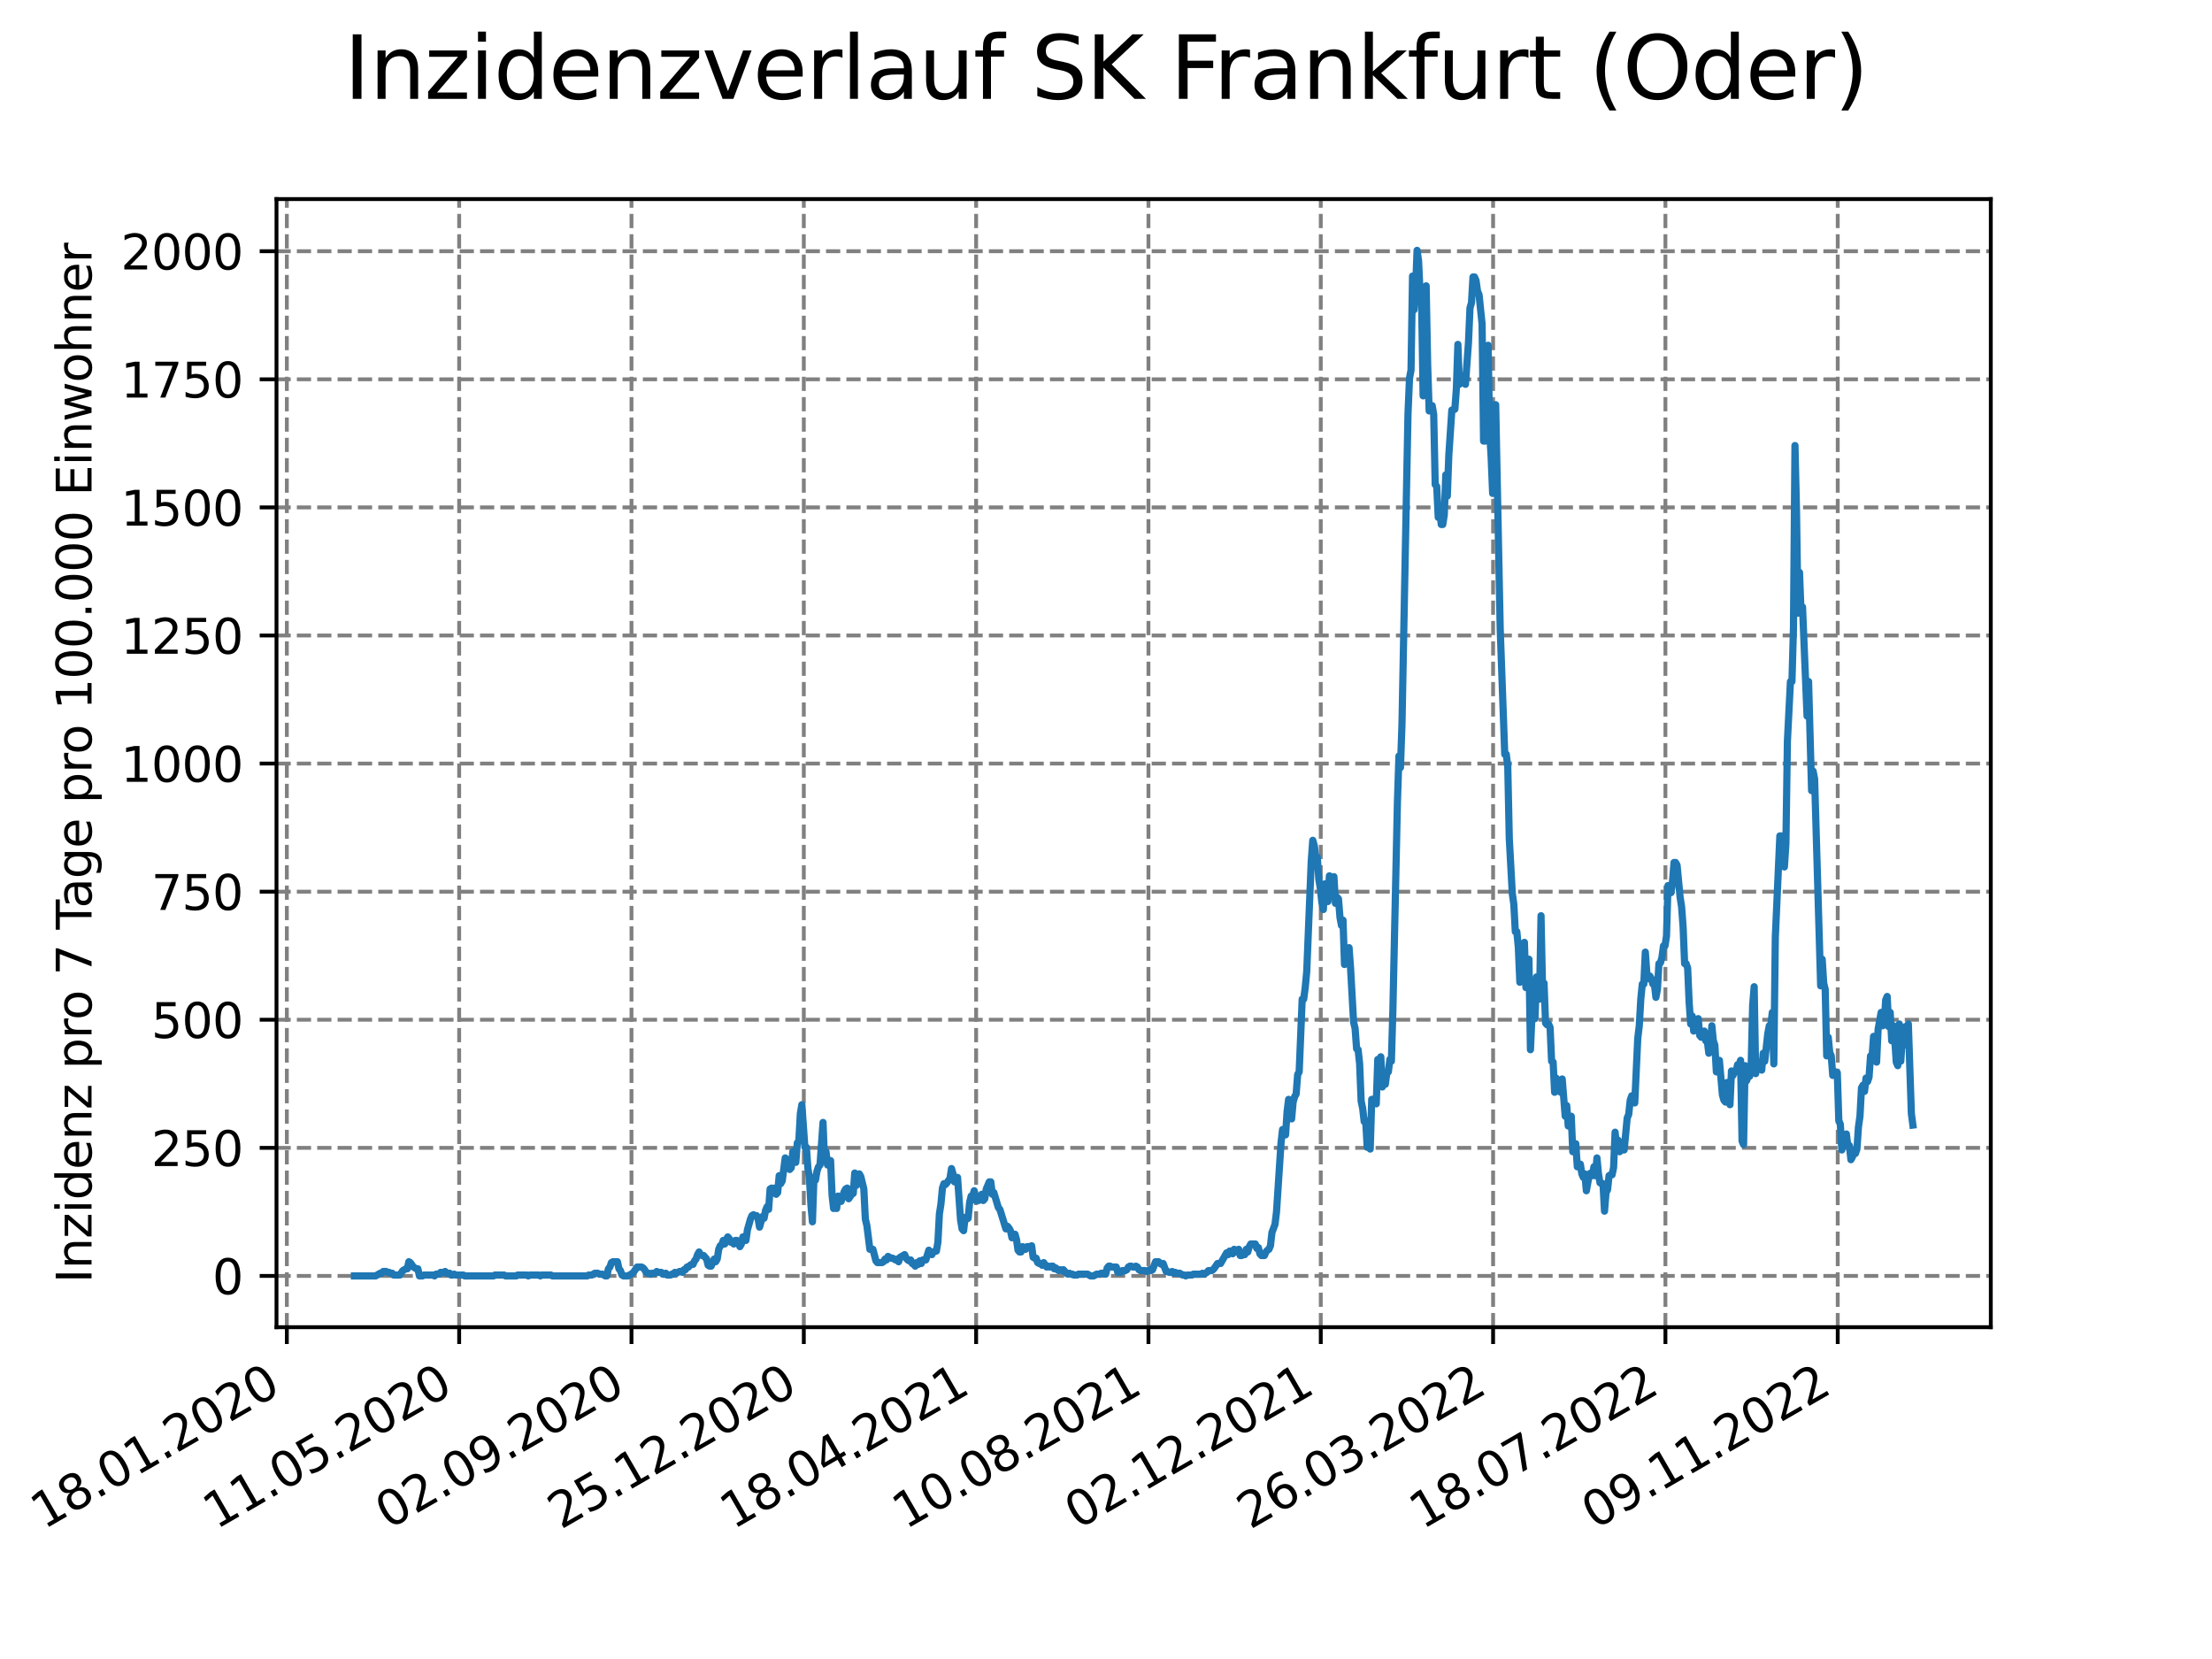 <?xml version="1.0" encoding="utf-8" standalone="no"?>
<!DOCTYPE svg PUBLIC "-//W3C//DTD SVG 1.1//EN"
  "http://www.w3.org/Graphics/SVG/1.1/DTD/svg11.dtd">
<svg xmlns:xlink="http://www.w3.org/1999/xlink" width="460.8pt" height="345.6pt" viewBox="0 0 460.8 345.6" xmlns="http://www.w3.org/2000/svg" version="1.1">
 <defs>
  <style type="text/css">*{stroke-linejoin: round; stroke-linecap: butt}</style>
 </defs>
 <g id="figure_1">
  <g id="patch_1">
   <path d="M 0 345.6 
L 460.8 345.6 
L 460.8 0 
L 0 0 
z
" style="fill: #ffffff"/>
  </g>
  <g id="axes_1">
   <g id="patch_2">
    <path d="M 57.6 276.48 
L 414.72 276.48 
L 414.72 41.472 
L 57.6 41.472 
z
" style="fill: #ffffff"/>
   </g>
   <g id="matplotlib.axis_1">
    <g id="xtick_1">
     <g id="line2d_1">
      <path d="M 59.754 276.48 
L 59.754 41.472 
" clip-path="url(#p9222a68a38)" style="fill: none; stroke-dasharray: 2.96,1.28; stroke-dashoffset: 0; stroke: #808080; stroke-width: 0.8"/>
     </g>
     <g id="line2d_2">
      <defs>
       <path id="m0750740db6" d="M 0 0 
L 0 3.5 
" style="stroke: #000000; stroke-width: 0.8"/>
      </defs>
      <g>
       <use xlink:href="#m0750740db6" x="59.754" y="276.48" style="stroke: #000000; stroke-width: 0.8"/>
      </g>
     </g>
     <g id="text_1">
      <!-- 18.01.2020 -->
      <g transform="translate(9.129 318.689) rotate(-30) scale(0.1 -0.1)">
       <defs>
        <path id="DejaVuSans-31" d="M 794 531 
L 1825 531 
L 1825 4091 
L 703 3866 
L 703 4441 
L 1819 4666 
L 2450 4666 
L 2450 531 
L 3481 531 
L 3481 0 
L 794 0 
L 794 531 
z
" transform="scale(0.016)"/>
        <path id="DejaVuSans-38" d="M 2034 2216 
Q 1584 2216 1326 1975 
Q 1069 1734 1069 1313 
Q 1069 891 1326 650 
Q 1584 409 2034 409 
Q 2484 409 2743 651 
Q 3003 894 3003 1313 
Q 3003 1734 2745 1975 
Q 2488 2216 2034 2216 
z
M 1403 2484 
Q 997 2584 770 2862 
Q 544 3141 544 3541 
Q 544 4100 942 4425 
Q 1341 4750 2034 4750 
Q 2731 4750 3128 4425 
Q 3525 4100 3525 3541 
Q 3525 3141 3298 2862 
Q 3072 2584 2669 2484 
Q 3125 2378 3379 2068 
Q 3634 1759 3634 1313 
Q 3634 634 3220 271 
Q 2806 -91 2034 -91 
Q 1263 -91 848 271 
Q 434 634 434 1313 
Q 434 1759 690 2068 
Q 947 2378 1403 2484 
z
M 1172 3481 
Q 1172 3119 1398 2916 
Q 1625 2713 2034 2713 
Q 2441 2713 2670 2916 
Q 2900 3119 2900 3481 
Q 2900 3844 2670 4047 
Q 2441 4250 2034 4250 
Q 1625 4250 1398 4047 
Q 1172 3844 1172 3481 
z
" transform="scale(0.016)"/>
        <path id="DejaVuSans-2e" d="M 684 794 
L 1344 794 
L 1344 0 
L 684 0 
L 684 794 
z
" transform="scale(0.016)"/>
        <path id="DejaVuSans-30" d="M 2034 4250 
Q 1547 4250 1301 3770 
Q 1056 3291 1056 2328 
Q 1056 1369 1301 889 
Q 1547 409 2034 409 
Q 2525 409 2770 889 
Q 3016 1369 3016 2328 
Q 3016 3291 2770 3770 
Q 2525 4250 2034 4250 
z
M 2034 4750 
Q 2819 4750 3233 4129 
Q 3647 3509 3647 2328 
Q 3647 1150 3233 529 
Q 2819 -91 2034 -91 
Q 1250 -91 836 529 
Q 422 1150 422 2328 
Q 422 3509 836 4129 
Q 1250 4750 2034 4750 
z
" transform="scale(0.016)"/>
        <path id="DejaVuSans-32" d="M 1228 531 
L 3431 531 
L 3431 0 
L 469 0 
L 469 531 
Q 828 903 1448 1529 
Q 2069 2156 2228 2338 
Q 2531 2678 2651 2914 
Q 2772 3150 2772 3378 
Q 2772 3750 2511 3984 
Q 2250 4219 1831 4219 
Q 1534 4219 1204 4116 
Q 875 4013 500 3803 
L 500 4441 
Q 881 4594 1212 4672 
Q 1544 4750 1819 4750 
Q 2544 4750 2975 4387 
Q 3406 4025 3406 3419 
Q 3406 3131 3298 2873 
Q 3191 2616 2906 2266 
Q 2828 2175 2409 1742 
Q 1991 1309 1228 531 
z
" transform="scale(0.016)"/>
       </defs>
       <use xlink:href="#DejaVuSans-31"/>
       <use xlink:href="#DejaVuSans-38" x="63.623"/>
       <use xlink:href="#DejaVuSans-2e" x="127.246"/>
       <use xlink:href="#DejaVuSans-30" x="159.033"/>
       <use xlink:href="#DejaVuSans-31" x="222.656"/>
       <use xlink:href="#DejaVuSans-2e" x="286.279"/>
       <use xlink:href="#DejaVuSans-32" x="318.066"/>
       <use xlink:href="#DejaVuSans-30" x="381.689"/>
       <use xlink:href="#DejaVuSans-32" x="445.312"/>
       <use xlink:href="#DejaVuSans-30" x="508.936"/>
      </g>
     </g>
    </g>
    <g id="xtick_2">
     <g id="line2d_3">
      <path d="M 95.652 276.48 
L 95.652 41.472 
" clip-path="url(#p9222a68a38)" style="fill: none; stroke-dasharray: 2.96,1.28; stroke-dashoffset: 0; stroke: #808080; stroke-width: 0.8"/>
     </g>
     <g id="line2d_4">
      <g>
       <use xlink:href="#m0750740db6" x="95.652" y="276.48" style="stroke: #000000; stroke-width: 0.8"/>
      </g>
     </g>
     <g id="text_2">
      <!-- 11.05.2020 -->
      <g transform="translate(45.027 318.689) rotate(-30) scale(0.1 -0.1)">
       <defs>
        <path id="DejaVuSans-35" d="M 691 4666 
L 3169 4666 
L 3169 4134 
L 1269 4134 
L 1269 2991 
Q 1406 3038 1543 3061 
Q 1681 3084 1819 3084 
Q 2600 3084 3056 2656 
Q 3513 2228 3513 1497 
Q 3513 744 3044 326 
Q 2575 -91 1722 -91 
Q 1428 -91 1123 -41 
Q 819 9 494 109 
L 494 744 
Q 775 591 1075 516 
Q 1375 441 1709 441 
Q 2250 441 2565 725 
Q 2881 1009 2881 1497 
Q 2881 1984 2565 2268 
Q 2250 2553 1709 2553 
Q 1456 2553 1204 2497 
Q 953 2441 691 2322 
L 691 4666 
z
" transform="scale(0.016)"/>
       </defs>
       <use xlink:href="#DejaVuSans-31"/>
       <use xlink:href="#DejaVuSans-31" x="63.623"/>
       <use xlink:href="#DejaVuSans-2e" x="127.246"/>
       <use xlink:href="#DejaVuSans-30" x="159.033"/>
       <use xlink:href="#DejaVuSans-35" x="222.656"/>
       <use xlink:href="#DejaVuSans-2e" x="286.279"/>
       <use xlink:href="#DejaVuSans-32" x="318.066"/>
       <use xlink:href="#DejaVuSans-30" x="381.689"/>
       <use xlink:href="#DejaVuSans-32" x="445.312"/>
       <use xlink:href="#DejaVuSans-30" x="508.936"/>
      </g>
     </g>
    </g>
    <g id="xtick_3">
     <g id="line2d_5">
      <path d="M 131.55 276.48 
L 131.55 41.472 
" clip-path="url(#p9222a68a38)" style="fill: none; stroke-dasharray: 2.96,1.28; stroke-dashoffset: 0; stroke: #808080; stroke-width: 0.8"/>
     </g>
     <g id="line2d_6">
      <g>
       <use xlink:href="#m0750740db6" x="131.55" y="276.48" style="stroke: #000000; stroke-width: 0.8"/>
      </g>
     </g>
     <g id="text_3">
      <!-- 02.09.2020 -->
      <g transform="translate(80.925 318.689) rotate(-30) scale(0.1 -0.1)">
       <defs>
        <path id="DejaVuSans-39" d="M 703 97 
L 703 672 
Q 941 559 1184 500 
Q 1428 441 1663 441 
Q 2288 441 2617 861 
Q 2947 1281 2994 2138 
Q 2813 1869 2534 1725 
Q 2256 1581 1919 1581 
Q 1219 1581 811 2004 
Q 403 2428 403 3163 
Q 403 3881 828 4315 
Q 1253 4750 1959 4750 
Q 2769 4750 3195 4129 
Q 3622 3509 3622 2328 
Q 3622 1225 3098 567 
Q 2575 -91 1691 -91 
Q 1453 -91 1209 -44 
Q 966 3 703 97 
z
M 1959 2075 
Q 2384 2075 2632 2365 
Q 2881 2656 2881 3163 
Q 2881 3666 2632 3958 
Q 2384 4250 1959 4250 
Q 1534 4250 1286 3958 
Q 1038 3666 1038 3163 
Q 1038 2656 1286 2365 
Q 1534 2075 1959 2075 
z
" transform="scale(0.016)"/>
       </defs>
       <use xlink:href="#DejaVuSans-30"/>
       <use xlink:href="#DejaVuSans-32" x="63.623"/>
       <use xlink:href="#DejaVuSans-2e" x="127.246"/>
       <use xlink:href="#DejaVuSans-30" x="159.033"/>
       <use xlink:href="#DejaVuSans-39" x="222.656"/>
       <use xlink:href="#DejaVuSans-2e" x="286.279"/>
       <use xlink:href="#DejaVuSans-32" x="318.066"/>
       <use xlink:href="#DejaVuSans-30" x="381.689"/>
       <use xlink:href="#DejaVuSans-32" x="445.312"/>
       <use xlink:href="#DejaVuSans-30" x="508.936"/>
      </g>
     </g>
    </g>
    <g id="xtick_4">
     <g id="line2d_7">
      <path d="M 167.448 276.48 
L 167.448 41.472 
" clip-path="url(#p9222a68a38)" style="fill: none; stroke-dasharray: 2.96,1.28; stroke-dashoffset: 0; stroke: #808080; stroke-width: 0.8"/>
     </g>
     <g id="line2d_8">
      <g>
       <use xlink:href="#m0750740db6" x="167.448" y="276.48" style="stroke: #000000; stroke-width: 0.8"/>
      </g>
     </g>
     <g id="text_4">
      <!-- 25.12.2020 -->
      <g transform="translate(116.823 318.689) rotate(-30) scale(0.1 -0.1)">
       <use xlink:href="#DejaVuSans-32"/>
       <use xlink:href="#DejaVuSans-35" x="63.623"/>
       <use xlink:href="#DejaVuSans-2e" x="127.246"/>
       <use xlink:href="#DejaVuSans-31" x="159.033"/>
       <use xlink:href="#DejaVuSans-32" x="222.656"/>
       <use xlink:href="#DejaVuSans-2e" x="286.279"/>
       <use xlink:href="#DejaVuSans-32" x="318.066"/>
       <use xlink:href="#DejaVuSans-30" x="381.689"/>
       <use xlink:href="#DejaVuSans-32" x="445.312"/>
       <use xlink:href="#DejaVuSans-30" x="508.936"/>
      </g>
     </g>
    </g>
    <g id="xtick_5">
     <g id="line2d_9">
      <path d="M 203.346 276.48 
L 203.346 41.472 
" clip-path="url(#p9222a68a38)" style="fill: none; stroke-dasharray: 2.96,1.28; stroke-dashoffset: 0; stroke: #808080; stroke-width: 0.8"/>
     </g>
     <g id="line2d_10">
      <g>
       <use xlink:href="#m0750740db6" x="203.346" y="276.48" style="stroke: #000000; stroke-width: 0.8"/>
      </g>
     </g>
     <g id="text_5">
      <!-- 18.04.2021 -->
      <g transform="translate(152.72 318.689) rotate(-30) scale(0.1 -0.1)">
       <defs>
        <path id="DejaVuSans-34" d="M 2419 4116 
L 825 1625 
L 2419 1625 
L 2419 4116 
z
M 2253 4666 
L 3047 4666 
L 3047 1625 
L 3713 1625 
L 3713 1100 
L 3047 1100 
L 3047 0 
L 2419 0 
L 2419 1100 
L 313 1100 
L 313 1709 
L 2253 4666 
z
" transform="scale(0.016)"/>
       </defs>
       <use xlink:href="#DejaVuSans-31"/>
       <use xlink:href="#DejaVuSans-38" x="63.623"/>
       <use xlink:href="#DejaVuSans-2e" x="127.246"/>
       <use xlink:href="#DejaVuSans-30" x="159.033"/>
       <use xlink:href="#DejaVuSans-34" x="222.656"/>
       <use xlink:href="#DejaVuSans-2e" x="286.279"/>
       <use xlink:href="#DejaVuSans-32" x="318.066"/>
       <use xlink:href="#DejaVuSans-30" x="381.689"/>
       <use xlink:href="#DejaVuSans-32" x="445.312"/>
       <use xlink:href="#DejaVuSans-31" x="508.936"/>
      </g>
     </g>
    </g>
    <g id="xtick_6">
     <g id="line2d_11">
      <path d="M 239.243 276.48 
L 239.243 41.472 
" clip-path="url(#p9222a68a38)" style="fill: none; stroke-dasharray: 2.96,1.28; stroke-dashoffset: 0; stroke: #808080; stroke-width: 0.8"/>
     </g>
     <g id="line2d_12">
      <g>
       <use xlink:href="#m0750740db6" x="239.243" y="276.48" style="stroke: #000000; stroke-width: 0.8"/>
      </g>
     </g>
     <g id="text_6">
      <!-- 10.08.2021 -->
      <g transform="translate(188.618 318.689) rotate(-30) scale(0.1 -0.1)">
       <use xlink:href="#DejaVuSans-31"/>
       <use xlink:href="#DejaVuSans-30" x="63.623"/>
       <use xlink:href="#DejaVuSans-2e" x="127.246"/>
       <use xlink:href="#DejaVuSans-30" x="159.033"/>
       <use xlink:href="#DejaVuSans-38" x="222.656"/>
       <use xlink:href="#DejaVuSans-2e" x="286.279"/>
       <use xlink:href="#DejaVuSans-32" x="318.066"/>
       <use xlink:href="#DejaVuSans-30" x="381.689"/>
       <use xlink:href="#DejaVuSans-32" x="445.312"/>
       <use xlink:href="#DejaVuSans-31" x="508.936"/>
      </g>
     </g>
    </g>
    <g id="xtick_7">
     <g id="line2d_13">
      <path d="M 275.141 276.48 
L 275.141 41.472 
" clip-path="url(#p9222a68a38)" style="fill: none; stroke-dasharray: 2.96,1.28; stroke-dashoffset: 0; stroke: #808080; stroke-width: 0.8"/>
     </g>
     <g id="line2d_14">
      <g>
       <use xlink:href="#m0750740db6" x="275.141" y="276.48" style="stroke: #000000; stroke-width: 0.8"/>
      </g>
     </g>
     <g id="text_7">
      <!-- 02.12.2021 -->
      <g transform="translate(224.516 318.689) rotate(-30) scale(0.1 -0.1)">
       <use xlink:href="#DejaVuSans-30"/>
       <use xlink:href="#DejaVuSans-32" x="63.623"/>
       <use xlink:href="#DejaVuSans-2e" x="127.246"/>
       <use xlink:href="#DejaVuSans-31" x="159.033"/>
       <use xlink:href="#DejaVuSans-32" x="222.656"/>
       <use xlink:href="#DejaVuSans-2e" x="286.279"/>
       <use xlink:href="#DejaVuSans-32" x="318.066"/>
       <use xlink:href="#DejaVuSans-30" x="381.689"/>
       <use xlink:href="#DejaVuSans-32" x="445.312"/>
       <use xlink:href="#DejaVuSans-31" x="508.936"/>
      </g>
     </g>
    </g>
    <g id="xtick_8">
     <g id="line2d_15">
      <path d="M 311.039 276.48 
L 311.039 41.472 
" clip-path="url(#p9222a68a38)" style="fill: none; stroke-dasharray: 2.96,1.28; stroke-dashoffset: 0; stroke: #808080; stroke-width: 0.8"/>
     </g>
     <g id="line2d_16">
      <g>
       <use xlink:href="#m0750740db6" x="311.039" y="276.48" style="stroke: #000000; stroke-width: 0.8"/>
      </g>
     </g>
     <g id="text_8">
      <!-- 26.03.2022 -->
      <g transform="translate(260.414 318.689) rotate(-30) scale(0.1 -0.1)">
       <defs>
        <path id="DejaVuSans-36" d="M 2113 2584 
Q 1688 2584 1439 2293 
Q 1191 2003 1191 1497 
Q 1191 994 1439 701 
Q 1688 409 2113 409 
Q 2538 409 2786 701 
Q 3034 994 3034 1497 
Q 3034 2003 2786 2293 
Q 2538 2584 2113 2584 
z
M 3366 4563 
L 3366 3988 
Q 3128 4100 2886 4159 
Q 2644 4219 2406 4219 
Q 1781 4219 1451 3797 
Q 1122 3375 1075 2522 
Q 1259 2794 1537 2939 
Q 1816 3084 2150 3084 
Q 2853 3084 3261 2657 
Q 3669 2231 3669 1497 
Q 3669 778 3244 343 
Q 2819 -91 2113 -91 
Q 1303 -91 875 529 
Q 447 1150 447 2328 
Q 447 3434 972 4092 
Q 1497 4750 2381 4750 
Q 2619 4750 2861 4703 
Q 3103 4656 3366 4563 
z
" transform="scale(0.016)"/>
        <path id="DejaVuSans-33" d="M 2597 2516 
Q 3050 2419 3304 2112 
Q 3559 1806 3559 1356 
Q 3559 666 3084 287 
Q 2609 -91 1734 -91 
Q 1441 -91 1130 -33 
Q 819 25 488 141 
L 488 750 
Q 750 597 1062 519 
Q 1375 441 1716 441 
Q 2309 441 2620 675 
Q 2931 909 2931 1356 
Q 2931 1769 2642 2001 
Q 2353 2234 1838 2234 
L 1294 2234 
L 1294 2753 
L 1863 2753 
Q 2328 2753 2575 2939 
Q 2822 3125 2822 3475 
Q 2822 3834 2567 4026 
Q 2313 4219 1838 4219 
Q 1578 4219 1281 4162 
Q 984 4106 628 3988 
L 628 4550 
Q 988 4650 1302 4700 
Q 1616 4750 1894 4750 
Q 2613 4750 3031 4423 
Q 3450 4097 3450 3541 
Q 3450 3153 3228 2886 
Q 3006 2619 2597 2516 
z
" transform="scale(0.016)"/>
       </defs>
       <use xlink:href="#DejaVuSans-32"/>
       <use xlink:href="#DejaVuSans-36" x="63.623"/>
       <use xlink:href="#DejaVuSans-2e" x="127.246"/>
       <use xlink:href="#DejaVuSans-30" x="159.033"/>
       <use xlink:href="#DejaVuSans-33" x="222.656"/>
       <use xlink:href="#DejaVuSans-2e" x="286.279"/>
       <use xlink:href="#DejaVuSans-32" x="318.066"/>
       <use xlink:href="#DejaVuSans-30" x="381.689"/>
       <use xlink:href="#DejaVuSans-32" x="445.312"/>
       <use xlink:href="#DejaVuSans-32" x="508.936"/>
      </g>
     </g>
    </g>
    <g id="xtick_9">
     <g id="line2d_17">
      <path d="M 346.937 276.48 
L 346.937 41.472 
" clip-path="url(#p9222a68a38)" style="fill: none; stroke-dasharray: 2.96,1.28; stroke-dashoffset: 0; stroke: #808080; stroke-width: 0.8"/>
     </g>
     <g id="line2d_18">
      <g>
       <use xlink:href="#m0750740db6" x="346.937" y="276.48" style="stroke: #000000; stroke-width: 0.8"/>
      </g>
     </g>
     <g id="text_9">
      <!-- 18.07.2022 -->
      <g transform="translate(296.311 318.689) rotate(-30) scale(0.1 -0.1)">
       <defs>
        <path id="DejaVuSans-37" d="M 525 4666 
L 3525 4666 
L 3525 4397 
L 1831 0 
L 1172 0 
L 2766 4134 
L 525 4134 
L 525 4666 
z
" transform="scale(0.016)"/>
       </defs>
       <use xlink:href="#DejaVuSans-31"/>
       <use xlink:href="#DejaVuSans-38" x="63.623"/>
       <use xlink:href="#DejaVuSans-2e" x="127.246"/>
       <use xlink:href="#DejaVuSans-30" x="159.033"/>
       <use xlink:href="#DejaVuSans-37" x="222.656"/>
       <use xlink:href="#DejaVuSans-2e" x="286.279"/>
       <use xlink:href="#DejaVuSans-32" x="318.066"/>
       <use xlink:href="#DejaVuSans-30" x="381.689"/>
       <use xlink:href="#DejaVuSans-32" x="445.312"/>
       <use xlink:href="#DejaVuSans-32" x="508.936"/>
      </g>
     </g>
    </g>
    <g id="xtick_10">
     <g id="line2d_19">
      <path d="M 382.834 276.48 
L 382.834 41.472 
" clip-path="url(#p9222a68a38)" style="fill: none; stroke-dasharray: 2.96,1.28; stroke-dashoffset: 0; stroke: #808080; stroke-width: 0.8"/>
     </g>
     <g id="line2d_20">
      <g>
       <use xlink:href="#m0750740db6" x="382.834" y="276.48" style="stroke: #000000; stroke-width: 0.8"/>
      </g>
     </g>
     <g id="text_10">
      <!-- 09.11.2022 -->
      <g transform="translate(332.209 318.689) rotate(-30) scale(0.1 -0.1)">
       <use xlink:href="#DejaVuSans-30"/>
       <use xlink:href="#DejaVuSans-39" x="63.623"/>
       <use xlink:href="#DejaVuSans-2e" x="127.246"/>
       <use xlink:href="#DejaVuSans-31" x="159.033"/>
       <use xlink:href="#DejaVuSans-31" x="222.656"/>
       <use xlink:href="#DejaVuSans-2e" x="286.279"/>
       <use xlink:href="#DejaVuSans-32" x="318.066"/>
       <use xlink:href="#DejaVuSans-30" x="381.689"/>
       <use xlink:href="#DejaVuSans-32" x="445.312"/>
       <use xlink:href="#DejaVuSans-32" x="508.936"/>
      </g>
     </g>
    </g>
   </g>
   <g id="matplotlib.axis_2">
    <g id="ytick_1">
     <g id="line2d_21">
      <path d="M 57.6 265.798 
L 414.72 265.798 
" clip-path="url(#p9222a68a38)" style="fill: none; stroke-dasharray: 2.96,1.28; stroke-dashoffset: 0; stroke: #808080; stroke-width: 0.8"/>
     </g>
     <g id="line2d_22">
      <defs>
       <path id="m29e3353f7b" d="M 0 0 
L -3.5 0 
" style="stroke: #000000; stroke-width: 0.8"/>
      </defs>
      <g>
       <use xlink:href="#m29e3353f7b" x="57.6" y="265.798" style="stroke: #000000; stroke-width: 0.8"/>
      </g>
     </g>
     <g id="text_11">
      <!-- 0 -->
      <g transform="translate(44.237 269.597) scale(0.1 -0.1)">
       <use xlink:href="#DejaVuSans-30"/>
      </g>
     </g>
    </g>
    <g id="ytick_2">
     <g id="line2d_23">
      <path d="M 57.6 239.115 
L 414.72 239.115 
" clip-path="url(#p9222a68a38)" style="fill: none; stroke-dasharray: 2.96,1.28; stroke-dashoffset: 0; stroke: #808080; stroke-width: 0.8"/>
     </g>
     <g id="line2d_24">
      <g>
       <use xlink:href="#m29e3353f7b" x="57.6" y="239.115" style="stroke: #000000; stroke-width: 0.8"/>
      </g>
     </g>
     <g id="text_12">
      <!-- 250 -->
      <g transform="translate(31.512 242.914) scale(0.1 -0.1)">
       <use xlink:href="#DejaVuSans-32"/>
       <use xlink:href="#DejaVuSans-35" x="63.623"/>
       <use xlink:href="#DejaVuSans-30" x="127.246"/>
      </g>
     </g>
    </g>
    <g id="ytick_3">
     <g id="line2d_25">
      <path d="M 57.6 212.432 
L 414.72 212.432 
" clip-path="url(#p9222a68a38)" style="fill: none; stroke-dasharray: 2.96,1.28; stroke-dashoffset: 0; stroke: #808080; stroke-width: 0.8"/>
     </g>
     <g id="line2d_26">
      <g>
       <use xlink:href="#m29e3353f7b" x="57.6" y="212.432" style="stroke: #000000; stroke-width: 0.8"/>
      </g>
     </g>
     <g id="text_13">
      <!-- 500 -->
      <g transform="translate(31.512 216.231) scale(0.1 -0.1)">
       <use xlink:href="#DejaVuSans-35"/>
       <use xlink:href="#DejaVuSans-30" x="63.623"/>
       <use xlink:href="#DejaVuSans-30" x="127.246"/>
      </g>
     </g>
    </g>
    <g id="ytick_4">
     <g id="line2d_27">
      <path d="M 57.6 185.749 
L 414.72 185.749 
" clip-path="url(#p9222a68a38)" style="fill: none; stroke-dasharray: 2.96,1.28; stroke-dashoffset: 0; stroke: #808080; stroke-width: 0.8"/>
     </g>
     <g id="line2d_28">
      <g>
       <use xlink:href="#m29e3353f7b" x="57.6" y="185.749" style="stroke: #000000; stroke-width: 0.8"/>
      </g>
     </g>
     <g id="text_14">
      <!-- 750 -->
      <g transform="translate(31.512 189.549) scale(0.1 -0.1)">
       <use xlink:href="#DejaVuSans-37"/>
       <use xlink:href="#DejaVuSans-35" x="63.623"/>
       <use xlink:href="#DejaVuSans-30" x="127.246"/>
      </g>
     </g>
    </g>
    <g id="ytick_5">
     <g id="line2d_29">
      <path d="M 57.6 159.067 
L 414.72 159.067 
" clip-path="url(#p9222a68a38)" style="fill: none; stroke-dasharray: 2.96,1.28; stroke-dashoffset: 0; stroke: #808080; stroke-width: 0.8"/>
     </g>
     <g id="line2d_30">
      <g>
       <use xlink:href="#m29e3353f7b" x="57.6" y="159.067" style="stroke: #000000; stroke-width: 0.8"/>
      </g>
     </g>
     <g id="text_15">
      <!-- 1000 -->
      <g transform="translate(25.15 162.866) scale(0.1 -0.1)">
       <use xlink:href="#DejaVuSans-31"/>
       <use xlink:href="#DejaVuSans-30" x="63.623"/>
       <use xlink:href="#DejaVuSans-30" x="127.246"/>
       <use xlink:href="#DejaVuSans-30" x="190.869"/>
      </g>
     </g>
    </g>
    <g id="ytick_6">
     <g id="line2d_31">
      <path d="M 57.6 132.384 
L 414.72 132.384 
" clip-path="url(#p9222a68a38)" style="fill: none; stroke-dasharray: 2.96,1.28; stroke-dashoffset: 0; stroke: #808080; stroke-width: 0.8"/>
     </g>
     <g id="line2d_32">
      <g>
       <use xlink:href="#m29e3353f7b" x="57.6" y="132.384" style="stroke: #000000; stroke-width: 0.8"/>
      </g>
     </g>
     <g id="text_16">
      <!-- 1250 -->
      <g transform="translate(25.15 136.183) scale(0.1 -0.1)">
       <use xlink:href="#DejaVuSans-31"/>
       <use xlink:href="#DejaVuSans-32" x="63.623"/>
       <use xlink:href="#DejaVuSans-35" x="127.246"/>
       <use xlink:href="#DejaVuSans-30" x="190.869"/>
      </g>
     </g>
    </g>
    <g id="ytick_7">
     <g id="line2d_33">
      <path d="M 57.6 105.701 
L 414.72 105.701 
" clip-path="url(#p9222a68a38)" style="fill: none; stroke-dasharray: 2.96,1.28; stroke-dashoffset: 0; stroke: #808080; stroke-width: 0.8"/>
     </g>
     <g id="line2d_34">
      <g>
       <use xlink:href="#m29e3353f7b" x="57.6" y="105.701" style="stroke: #000000; stroke-width: 0.8"/>
      </g>
     </g>
     <g id="text_17">
      <!-- 1500 -->
      <g transform="translate(25.15 109.5) scale(0.1 -0.1)">
       <use xlink:href="#DejaVuSans-31"/>
       <use xlink:href="#DejaVuSans-35" x="63.623"/>
       <use xlink:href="#DejaVuSans-30" x="127.246"/>
       <use xlink:href="#DejaVuSans-30" x="190.869"/>
      </g>
     </g>
    </g>
    <g id="ytick_8">
     <g id="line2d_35">
      <path d="M 57.6 79.018 
L 414.72 79.018 
" clip-path="url(#p9222a68a38)" style="fill: none; stroke-dasharray: 2.96,1.28; stroke-dashoffset: 0; stroke: #808080; stroke-width: 0.8"/>
     </g>
     <g id="line2d_36">
      <g>
       <use xlink:href="#m29e3353f7b" x="57.6" y="79.018" style="stroke: #000000; stroke-width: 0.8"/>
      </g>
     </g>
     <g id="text_18">
      <!-- 1750 -->
      <g transform="translate(25.15 82.817) scale(0.1 -0.1)">
       <use xlink:href="#DejaVuSans-31"/>
       <use xlink:href="#DejaVuSans-37" x="63.623"/>
       <use xlink:href="#DejaVuSans-35" x="127.246"/>
       <use xlink:href="#DejaVuSans-30" x="190.869"/>
      </g>
     </g>
    </g>
    <g id="ytick_9">
     <g id="line2d_37">
      <path d="M 57.6 52.335 
L 414.72 52.335 
" clip-path="url(#p9222a68a38)" style="fill: none; stroke-dasharray: 2.96,1.28; stroke-dashoffset: 0; stroke: #808080; stroke-width: 0.8"/>
     </g>
     <g id="line2d_38">
      <g>
       <use xlink:href="#m29e3353f7b" x="57.6" y="52.335" style="stroke: #000000; stroke-width: 0.8"/>
      </g>
     </g>
     <g id="text_19">
      <!-- 2000 -->
      <g transform="translate(25.15 56.135) scale(0.1 -0.1)">
       <use xlink:href="#DejaVuSans-32"/>
       <use xlink:href="#DejaVuSans-30" x="63.623"/>
       <use xlink:href="#DejaVuSans-30" x="127.246"/>
       <use xlink:href="#DejaVuSans-30" x="190.869"/>
      </g>
     </g>
    </g>
    <g id="text_20">
     <!-- Inzidenz pro 7 Tage pro 100.000 Einwohner -->
     <g transform="translate(19.07 267.301) rotate(-90) scale(0.1 -0.1)">
      <defs>
       <path id="DejaVuSans-49" d="M 628 4666 
L 1259 4666 
L 1259 0 
L 628 0 
L 628 4666 
z
" transform="scale(0.016)"/>
       <path id="DejaVuSans-6e" d="M 3513 2113 
L 3513 0 
L 2938 0 
L 2938 2094 
Q 2938 2591 2744 2837 
Q 2550 3084 2163 3084 
Q 1697 3084 1428 2787 
Q 1159 2491 1159 1978 
L 1159 0 
L 581 0 
L 581 3500 
L 1159 3500 
L 1159 2956 
Q 1366 3272 1645 3428 
Q 1925 3584 2291 3584 
Q 2894 3584 3203 3211 
Q 3513 2838 3513 2113 
z
" transform="scale(0.016)"/>
       <path id="DejaVuSans-7a" d="M 353 3500 
L 3084 3500 
L 3084 2975 
L 922 459 
L 3084 459 
L 3084 0 
L 275 0 
L 275 525 
L 2438 3041 
L 353 3041 
L 353 3500 
z
" transform="scale(0.016)"/>
       <path id="DejaVuSans-69" d="M 603 3500 
L 1178 3500 
L 1178 0 
L 603 0 
L 603 3500 
z
M 603 4863 
L 1178 4863 
L 1178 4134 
L 603 4134 
L 603 4863 
z
" transform="scale(0.016)"/>
       <path id="DejaVuSans-64" d="M 2906 2969 
L 2906 4863 
L 3481 4863 
L 3481 0 
L 2906 0 
L 2906 525 
Q 2725 213 2448 61 
Q 2172 -91 1784 -91 
Q 1150 -91 751 415 
Q 353 922 353 1747 
Q 353 2572 751 3078 
Q 1150 3584 1784 3584 
Q 2172 3584 2448 3432 
Q 2725 3281 2906 2969 
z
M 947 1747 
Q 947 1113 1208 752 
Q 1469 391 1925 391 
Q 2381 391 2643 752 
Q 2906 1113 2906 1747 
Q 2906 2381 2643 2742 
Q 2381 3103 1925 3103 
Q 1469 3103 1208 2742 
Q 947 2381 947 1747 
z
" transform="scale(0.016)"/>
       <path id="DejaVuSans-65" d="M 3597 1894 
L 3597 1613 
L 953 1613 
Q 991 1019 1311 708 
Q 1631 397 2203 397 
Q 2534 397 2845 478 
Q 3156 559 3463 722 
L 3463 178 
Q 3153 47 2828 -22 
Q 2503 -91 2169 -91 
Q 1331 -91 842 396 
Q 353 884 353 1716 
Q 353 2575 817 3079 
Q 1281 3584 2069 3584 
Q 2775 3584 3186 3129 
Q 3597 2675 3597 1894 
z
M 3022 2063 
Q 3016 2534 2758 2815 
Q 2500 3097 2075 3097 
Q 1594 3097 1305 2825 
Q 1016 2553 972 2059 
L 3022 2063 
z
" transform="scale(0.016)"/>
       <path id="DejaVuSans-20" transform="scale(0.016)"/>
       <path id="DejaVuSans-70" d="M 1159 525 
L 1159 -1331 
L 581 -1331 
L 581 3500 
L 1159 3500 
L 1159 2969 
Q 1341 3281 1617 3432 
Q 1894 3584 2278 3584 
Q 2916 3584 3314 3078 
Q 3713 2572 3713 1747 
Q 3713 922 3314 415 
Q 2916 -91 2278 -91 
Q 1894 -91 1617 61 
Q 1341 213 1159 525 
z
M 3116 1747 
Q 3116 2381 2855 2742 
Q 2594 3103 2138 3103 
Q 1681 3103 1420 2742 
Q 1159 2381 1159 1747 
Q 1159 1113 1420 752 
Q 1681 391 2138 391 
Q 2594 391 2855 752 
Q 3116 1113 3116 1747 
z
" transform="scale(0.016)"/>
       <path id="DejaVuSans-72" d="M 2631 2963 
Q 2534 3019 2420 3045 
Q 2306 3072 2169 3072 
Q 1681 3072 1420 2755 
Q 1159 2438 1159 1844 
L 1159 0 
L 581 0 
L 581 3500 
L 1159 3500 
L 1159 2956 
Q 1341 3275 1631 3429 
Q 1922 3584 2338 3584 
Q 2397 3584 2469 3576 
Q 2541 3569 2628 3553 
L 2631 2963 
z
" transform="scale(0.016)"/>
       <path id="DejaVuSans-6f" d="M 1959 3097 
Q 1497 3097 1228 2736 
Q 959 2375 959 1747 
Q 959 1119 1226 758 
Q 1494 397 1959 397 
Q 2419 397 2687 759 
Q 2956 1122 2956 1747 
Q 2956 2369 2687 2733 
Q 2419 3097 1959 3097 
z
M 1959 3584 
Q 2709 3584 3137 3096 
Q 3566 2609 3566 1747 
Q 3566 888 3137 398 
Q 2709 -91 1959 -91 
Q 1206 -91 779 398 
Q 353 888 353 1747 
Q 353 2609 779 3096 
Q 1206 3584 1959 3584 
z
" transform="scale(0.016)"/>
       <path id="DejaVuSans-54" d="M -19 4666 
L 3928 4666 
L 3928 4134 
L 2272 4134 
L 2272 0 
L 1638 0 
L 1638 4134 
L -19 4134 
L -19 4666 
z
" transform="scale(0.016)"/>
       <path id="DejaVuSans-61" d="M 2194 1759 
Q 1497 1759 1228 1600 
Q 959 1441 959 1056 
Q 959 750 1161 570 
Q 1363 391 1709 391 
Q 2188 391 2477 730 
Q 2766 1069 2766 1631 
L 2766 1759 
L 2194 1759 
z
M 3341 1997 
L 3341 0 
L 2766 0 
L 2766 531 
Q 2569 213 2275 61 
Q 1981 -91 1556 -91 
Q 1019 -91 701 211 
Q 384 513 384 1019 
Q 384 1609 779 1909 
Q 1175 2209 1959 2209 
L 2766 2209 
L 2766 2266 
Q 2766 2663 2505 2880 
Q 2244 3097 1772 3097 
Q 1472 3097 1187 3025 
Q 903 2953 641 2809 
L 641 3341 
Q 956 3463 1253 3523 
Q 1550 3584 1831 3584 
Q 2591 3584 2966 3190 
Q 3341 2797 3341 1997 
z
" transform="scale(0.016)"/>
       <path id="DejaVuSans-67" d="M 2906 1791 
Q 2906 2416 2648 2759 
Q 2391 3103 1925 3103 
Q 1463 3103 1205 2759 
Q 947 2416 947 1791 
Q 947 1169 1205 825 
Q 1463 481 1925 481 
Q 2391 481 2648 825 
Q 2906 1169 2906 1791 
z
M 3481 434 
Q 3481 -459 3084 -895 
Q 2688 -1331 1869 -1331 
Q 1566 -1331 1297 -1286 
Q 1028 -1241 775 -1147 
L 775 -588 
Q 1028 -725 1275 -790 
Q 1522 -856 1778 -856 
Q 2344 -856 2625 -561 
Q 2906 -266 2906 331 
L 2906 616 
Q 2728 306 2450 153 
Q 2172 0 1784 0 
Q 1141 0 747 490 
Q 353 981 353 1791 
Q 353 2603 747 3093 
Q 1141 3584 1784 3584 
Q 2172 3584 2450 3431 
Q 2728 3278 2906 2969 
L 2906 3500 
L 3481 3500 
L 3481 434 
z
" transform="scale(0.016)"/>
       <path id="DejaVuSans-45" d="M 628 4666 
L 3578 4666 
L 3578 4134 
L 1259 4134 
L 1259 2753 
L 3481 2753 
L 3481 2222 
L 1259 2222 
L 1259 531 
L 3634 531 
L 3634 0 
L 628 0 
L 628 4666 
z
" transform="scale(0.016)"/>
       <path id="DejaVuSans-77" d="M 269 3500 
L 844 3500 
L 1563 769 
L 2278 3500 
L 2956 3500 
L 3675 769 
L 4391 3500 
L 4966 3500 
L 4050 0 
L 3372 0 
L 2619 2869 
L 1863 0 
L 1184 0 
L 269 3500 
z
" transform="scale(0.016)"/>
       <path id="DejaVuSans-68" d="M 3513 2113 
L 3513 0 
L 2938 0 
L 2938 2094 
Q 2938 2591 2744 2837 
Q 2550 3084 2163 3084 
Q 1697 3084 1428 2787 
Q 1159 2491 1159 1978 
L 1159 0 
L 581 0 
L 581 4863 
L 1159 4863 
L 1159 2956 
Q 1366 3272 1645 3428 
Q 1925 3584 2291 3584 
Q 2894 3584 3203 3211 
Q 3513 2838 3513 2113 
z
" transform="scale(0.016)"/>
      </defs>
      <use xlink:href="#DejaVuSans-49"/>
      <use xlink:href="#DejaVuSans-6e" x="29.492"/>
      <use xlink:href="#DejaVuSans-7a" x="92.871"/>
      <use xlink:href="#DejaVuSans-69" x="145.361"/>
      <use xlink:href="#DejaVuSans-64" x="173.145"/>
      <use xlink:href="#DejaVuSans-65" x="236.621"/>
      <use xlink:href="#DejaVuSans-6e" x="298.145"/>
      <use xlink:href="#DejaVuSans-7a" x="361.523"/>
      <use xlink:href="#DejaVuSans-20" x="414.014"/>
      <use xlink:href="#DejaVuSans-70" x="445.801"/>
      <use xlink:href="#DejaVuSans-72" x="509.277"/>
      <use xlink:href="#DejaVuSans-6f" x="548.141"/>
      <use xlink:href="#DejaVuSans-20" x="609.322"/>
      <use xlink:href="#DejaVuSans-37" x="641.109"/>
      <use xlink:href="#DejaVuSans-20" x="704.732"/>
      <use xlink:href="#DejaVuSans-54" x="736.52"/>
      <use xlink:href="#DejaVuSans-61" x="781.104"/>
      <use xlink:href="#DejaVuSans-67" x="842.383"/>
      <use xlink:href="#DejaVuSans-65" x="905.859"/>
      <use xlink:href="#DejaVuSans-20" x="967.383"/>
      <use xlink:href="#DejaVuSans-70" x="999.17"/>
      <use xlink:href="#DejaVuSans-72" x="1062.646"/>
      <use xlink:href="#DejaVuSans-6f" x="1101.51"/>
      <use xlink:href="#DejaVuSans-20" x="1162.691"/>
      <use xlink:href="#DejaVuSans-31" x="1194.479"/>
      <use xlink:href="#DejaVuSans-30" x="1258.102"/>
      <use xlink:href="#DejaVuSans-30" x="1321.725"/>
      <use xlink:href="#DejaVuSans-2e" x="1385.348"/>
      <use xlink:href="#DejaVuSans-30" x="1417.135"/>
      <use xlink:href="#DejaVuSans-30" x="1480.758"/>
      <use xlink:href="#DejaVuSans-30" x="1544.381"/>
      <use xlink:href="#DejaVuSans-20" x="1608.004"/>
      <use xlink:href="#DejaVuSans-45" x="1639.791"/>
      <use xlink:href="#DejaVuSans-69" x="1702.975"/>
      <use xlink:href="#DejaVuSans-6e" x="1730.758"/>
      <use xlink:href="#DejaVuSans-77" x="1794.137"/>
      <use xlink:href="#DejaVuSans-6f" x="1875.924"/>
      <use xlink:href="#DejaVuSans-68" x="1937.105"/>
      <use xlink:href="#DejaVuSans-6e" x="2000.484"/>
      <use xlink:href="#DejaVuSans-65" x="2063.863"/>
      <use xlink:href="#DejaVuSans-72" x="2125.387"/>
     </g>
    </g>
   </g>
   <g id="line2d_39">
    <path d="M 73.833 265.798 
L 78.241 265.798 
L 79.186 265.243 
L 79.501 265.243 
L 79.816 264.874 
L 80.445 264.874 
L 80.76 265.059 
L 81.075 265.059 
L 81.39 265.243 
L 81.705 265.243 
L 82.02 265.613 
L 83.28 265.613 
L 83.909 264.689 
L 84.539 264.319 
L 84.854 264.319 
L 85.169 262.841 
L 85.484 263.026 
L 86.114 263.95 
L 86.743 264.319 
L 87.058 264.319 
L 87.373 265.798 
L 88.003 265.798 
L 88.318 265.613 
L 90.207 265.613 
L 90.522 265.798 
L 90.837 265.428 
L 91.467 265.428 
L 91.782 265.059 
L 92.411 265.059 
L 92.726 264.874 
L 93.041 265.243 
L 93.671 265.243 
L 93.986 265.613 
L 94.301 265.613 
L 94.616 265.428 
L 94.931 265.613 
L 96.505 265.613 
L 96.82 265.798 
L 102.803 265.798 
L 103.118 265.613 
L 105.007 265.613 
L 105.322 265.798 
L 107.526 265.798 
L 107.841 265.613 
L 109.731 265.613 
L 110.045 265.798 
L 110.36 265.613 
L 112.25 265.613 
L 112.565 265.798 
L 112.879 265.613 
L 114.769 265.613 
L 115.084 265.798 
L 122.326 265.798 
L 122.641 265.613 
L 123.271 265.613 
L 123.901 265.243 
L 124.53 265.243 
L 124.845 265.428 
L 125.475 265.428 
L 126.105 265.798 
L 126.42 265.798 
L 126.735 264.319 
L 127.05 263.95 
L 127.365 263.026 
L 127.679 262.841 
L 128.624 262.841 
L 128.939 264.319 
L 129.254 264.689 
L 129.569 265.613 
L 129.884 265.798 
L 130.828 265.798 
L 131.773 265.243 
L 132.088 264.874 
L 132.718 263.95 
L 133.662 263.95 
L 133.977 264.135 
L 134.292 264.504 
L 134.607 265.059 
L 134.922 265.243 
L 135.237 265.243 
L 135.552 265.428 
L 135.867 265.243 
L 136.496 265.243 
L 136.811 264.874 
L 137.126 265.059 
L 137.756 265.059 
L 138.071 265.428 
L 138.386 265.428 
L 138.701 265.243 
L 139.016 265.613 
L 139.645 265.613 
L 139.96 265.428 
L 140.275 265.428 
L 140.59 265.059 
L 140.905 265.243 
L 141.535 264.874 
L 141.85 264.874 
L 142.164 265.059 
L 142.479 264.504 
L 142.794 264.504 
L 143.109 263.95 
L 143.424 263.95 
L 143.739 263.58 
L 144.054 263.395 
L 144.369 263.395 
L 144.684 262.656 
L 144.999 262.286 
L 145.313 261.362 
L 145.628 260.808 
L 145.943 261.362 
L 146.258 261.547 
L 146.573 261.547 
L 147.203 262.286 
L 147.518 263.58 
L 147.833 263.765 
L 148.147 263.765 
L 148.777 262.286 
L 149.092 262.841 
L 149.407 262.286 
L 149.722 260.253 
L 150.037 259.514 
L 150.352 259.329 
L 150.667 258.405 
L 150.981 259.145 
L 151.296 258.22 
L 151.611 257.666 
L 151.926 258.036 
L 152.241 258.775 
L 152.556 258.775 
L 152.871 259.145 
L 153.186 258.405 
L 153.501 258.405 
L 153.816 258.775 
L 154.13 259.699 
L 154.445 259.145 
L 154.76 257.666 
L 155.075 258.405 
L 155.39 258.405 
L 155.705 256.188 
L 156.335 253.97 
L 156.65 253.231 
L 156.964 253.046 
L 157.279 253.231 
L 157.594 253.231 
L 157.909 253.785 
L 158.224 255.633 
L 158.854 253.415 
L 159.169 253.785 
L 159.484 252.122 
L 159.798 251.382 
L 160.113 251.937 
L 160.428 247.686 
L 160.743 247.501 
L 161.058 248.056 
L 161.373 247.501 
L 161.688 248.795 
L 162.003 248.425 
L 162.318 244.914 
L 162.633 246.577 
L 162.947 246.023 
L 163.577 241.218 
L 164.207 241.957 
L 164.522 243.62 
L 164.837 243.251 
L 165.152 239.924 
L 165.467 239.739 
L 165.781 242.142 
L 166.096 238.076 
L 166.411 237.706 
L 166.726 231.977 
L 167.041 230.129 
L 167.671 239 
L 167.986 239 
L 168.301 243.435 
L 168.615 245.284 
L 168.93 251.013 
L 169.245 254.524 
L 169.56 245.284 
L 169.875 245.838 
L 170.19 243.99 
L 170.505 243.066 
L 170.82 242.696 
L 171.45 233.825 
L 171.764 241.957 
L 172.079 239.924 
L 172.394 242.696 
L 172.709 242.511 
L 173.024 241.772 
L 173.339 248.98 
L 173.654 251.752 
L 173.969 251.567 
L 174.284 251.752 
L 174.598 249.165 
L 174.913 250.274 
L 175.228 250.274 
L 175.858 248.241 
L 176.173 247.686 
L 176.488 247.501 
L 176.803 249.719 
L 177.432 248.795 
L 177.747 248.61 
L 178.062 244.36 
L 178.377 246.947 
L 179.007 244.544 
L 179.322 245.099 
L 179.952 247.686 
L 180.267 253.97 
L 180.581 255.263 
L 181.211 260.253 
L 181.841 260.253 
L 182.471 262.656 
L 182.786 263.026 
L 183.73 263.026 
L 184.045 262.841 
L 184.36 262.286 
L 184.675 262.471 
L 184.99 261.732 
L 185.62 262.102 
L 185.935 262.102 
L 186.564 262.471 
L 186.879 262.286 
L 187.194 262.841 
L 187.509 261.917 
L 188.454 261.362 
L 188.769 262.102 
L 189.084 262.471 
L 189.398 262.656 
L 189.713 262.471 
L 190.028 263.21 
L 190.343 263.395 
L 190.658 263.765 
L 190.973 263.026 
L 191.288 263.395 
L 191.603 262.656 
L 191.918 263.21 
L 192.232 262.471 
L 192.862 262.471 
L 193.492 260.438 
L 193.807 261.177 
L 194.122 261.362 
L 194.437 260.808 
L 194.752 260.623 
L 195.066 260.623 
L 195.381 258.775 
L 195.696 252.861 
L 196.011 250.828 
L 196.326 247.501 
L 196.641 246.577 
L 196.956 246.762 
L 197.271 246.392 
L 197.901 245.468 
L 198.215 243.435 
L 198.53 244.544 
L 198.845 246.208 
L 199.16 245.284 
L 199.475 245.284 
L 200.105 254.155 
L 200.42 256.003 
L 200.735 256.372 
L 201.049 253.6 
L 201.364 253.97 
L 201.679 253.785 
L 201.994 250.458 
L 202.309 249.165 
L 202.624 249.165 
L 202.939 248.056 
L 203.254 250.089 
L 203.569 249.904 
L 203.883 250.089 
L 204.198 249.165 
L 204.513 248.795 
L 204.828 250.089 
L 205.143 249.719 
L 205.458 247.686 
L 206.088 246.208 
L 206.403 246.208 
L 206.718 248.795 
L 207.032 248.425 
L 207.977 251.567 
L 208.292 251.937 
L 209.552 256.003 
L 209.866 255.448 
L 210.181 255.818 
L 210.496 256.372 
L 210.811 257.851 
L 211.126 257.296 
L 211.441 257.112 
L 211.756 258.22 
L 212.071 260.438 
L 212.386 260.808 
L 212.7 260.808 
L 213.015 259.699 
L 213.33 260.253 
L 213.645 260.253 
L 213.96 259.699 
L 214.59 259.699 
L 214.905 259.514 
L 215.22 261.917 
L 215.535 262.102 
L 215.849 262.102 
L 216.164 263.026 
L 216.479 263.21 
L 216.794 263.21 
L 217.109 263.58 
L 217.424 263.026 
L 218.054 263.95 
L 218.369 263.765 
L 218.683 263.95 
L 218.998 263.765 
L 219.313 263.765 
L 219.628 264.319 
L 219.943 264.135 
L 220.258 264.504 
L 220.573 264.689 
L 220.888 264.504 
L 221.203 264.689 
L 221.517 264.504 
L 222.147 265.243 
L 222.462 265.428 
L 222.777 265.243 
L 223.092 265.428 
L 223.407 265.428 
L 223.722 265.613 
L 224.352 265.613 
L 224.666 265.428 
L 226.556 265.428 
L 227.186 265.798 
L 227.815 265.798 
L 228.445 265.428 
L 229.075 265.428 
L 229.39 265.243 
L 230.02 265.243 
L 230.334 265.428 
L 230.649 264.135 
L 230.964 263.765 
L 231.279 263.765 
L 231.594 263.95 
L 232.539 263.95 
L 232.854 265.059 
L 233.483 265.059 
L 233.798 264.689 
L 234.428 264.689 
L 234.743 264.504 
L 235.058 263.95 
L 235.373 263.765 
L 235.688 263.765 
L 236.003 263.95 
L 236.317 263.95 
L 236.632 263.765 
L 236.947 263.95 
L 237.262 264.504 
L 237.577 264.689 
L 238.522 264.689 
L 238.837 264.874 
L 239.466 264.504 
L 239.781 264.689 
L 240.096 264.504 
L 240.726 262.841 
L 241.356 262.841 
L 241.671 263.21 
L 241.986 263.395 
L 242.3 263.21 
L 242.93 264.874 
L 243.245 264.874 
L 243.56 265.059 
L 243.875 265.059 
L 244.19 264.874 
L 244.505 265.243 
L 244.82 265.059 
L 245.134 265.243 
L 245.764 265.243 
L 246.394 265.613 
L 246.709 265.613 
L 247.024 265.798 
L 247.339 265.613 
L 248.283 265.613 
L 248.598 265.428 
L 250.173 265.428 
L 250.488 265.243 
L 250.803 265.428 
L 251.432 265.059 
L 251.747 264.689 
L 252.377 264.689 
L 252.692 264.504 
L 253.007 264.135 
L 253.637 263.21 
L 254.266 263.21 
L 255.526 260.993 
L 255.841 261.362 
L 256.156 260.623 
L 256.471 260.623 
L 256.785 261.177 
L 257.1 260.253 
L 257.415 260.808 
L 257.73 260.623 
L 258.045 260.253 
L 258.36 261.547 
L 258.675 261.547 
L 258.99 261.362 
L 259.305 261.362 
L 259.62 260.253 
L 259.934 260.808 
L 260.249 259.699 
L 260.564 259.145 
L 261.509 259.145 
L 261.824 260.069 
L 262.139 259.884 
L 262.454 261.177 
L 262.768 261.547 
L 263.398 261.547 
L 263.713 260.808 
L 264.028 260.438 
L 264.343 260.253 
L 264.658 259.514 
L 264.973 256.742 
L 265.602 255.079 
L 265.917 252.491 
L 266.862 238.076 
L 267.177 235.304 
L 267.492 236.043 
L 267.807 236.413 
L 268.122 231.607 
L 268.437 229.02 
L 268.751 229.944 
L 269.066 233.086 
L 269.381 229.575 
L 269.696 228.466 
L 270.011 227.911 
L 270.326 223.845 
L 270.641 223.291 
L 271.271 208.136 
L 271.585 208.136 
L 271.9 205.734 
L 272.215 202.407 
L 273.16 179.305 
L 273.475 175.055 
L 273.79 176.164 
L 274.105 178.566 
L 274.419 178.566 
L 274.734 183.186 
L 275.049 185.035 
L 275.364 187.992 
L 275.679 189.47 
L 275.994 184.111 
L 276.309 185.035 
L 276.624 187.807 
L 276.939 182.447 
L 277.568 186.698 
L 277.883 182.632 
L 278.198 188.176 
L 278.513 186.883 
L 278.828 187.252 
L 279.143 191.133 
L 279.458 192.797 
L 279.773 191.688 
L 280.088 200.929 
L 280.402 198.896 
L 280.717 200.374 
L 281.032 197.417 
L 281.347 201.668 
L 281.977 212.941 
L 282.292 214.235 
L 282.607 218.486 
L 282.922 218.671 
L 283.236 221.628 
L 283.551 229.39 
L 283.866 230.868 
L 284.181 233.64 
L 284.496 233.456 
L 284.811 239 
L 285.126 238.63 
L 285.441 239.37 
L 285.756 229.02 
L 286.071 229.575 
L 286.385 228.835 
L 286.7 229.944 
L 287.015 220.703 
L 287.33 221.073 
L 287.645 220.149 
L 287.96 226.433 
L 288.275 225.693 
L 288.59 225.878 
L 288.905 223.476 
L 289.219 223.291 
L 289.534 220.703 
L 289.849 221.073 
L 290.164 210.354 
L 291.109 167.108 
L 291.424 157.497 
L 291.739 159.9 
L 292.053 151.029 
L 292.998 102.238 
L 293.313 86.16 
L 293.628 78.767 
L 293.943 77.104 
L 294.258 57.514 
L 294.573 64.537 
L 294.888 60.286 
L 295.202 52.154 
L 295.517 54.372 
L 295.832 61.21 
L 296.147 63.058 
L 296.462 82.463 
L 296.777 60.84 
L 297.092 59.547 
L 297.407 75.995 
L 297.722 85.605 
L 298.036 84.496 
L 298.351 84.496 
L 298.666 86.345 
L 298.981 100.945 
L 299.296 101.314 
L 299.611 107.783 
L 299.926 106.304 
L 300.241 109.261 
L 300.556 109.261 
L 300.87 107.228 
L 301.185 98.912 
L 301.5 103.347 
L 301.815 94.846 
L 302.445 85.42 
L 302.76 85.42 
L 303.075 85.236 
L 303.39 80.985 
L 303.705 71.744 
L 304.019 80.061 
L 304.334 78.213 
L 304.649 78.398 
L 304.964 78.398 
L 305.279 80.061 
L 305.909 71.375 
L 306.224 64.167 
L 306.539 63.058 
L 306.853 57.699 
L 307.168 57.699 
L 307.483 58.438 
L 307.798 60.656 
L 308.113 61.395 
L 308.743 67.494 
L 309.058 91.889 
L 309.373 91.889 
L 309.687 75.071 
L 310.002 71.929 
L 310.317 90.041 
L 310.632 95.216 
L 310.947 102.793 
L 311.262 84.312 
L 311.577 84.312 
L 312.522 131.069 
L 313.466 157.128 
L 313.781 157.128 
L 314.096 159.715 
L 314.411 174.685 
L 315.041 186.143 
L 315.356 188.361 
L 315.67 194.09 
L 315.985 194.09 
L 316.3 197.417 
L 316.615 204.625 
L 316.93 200.374 
L 317.245 199.82 
L 317.56 196.308 
L 317.875 205.734 
L 318.19 205.734 
L 318.504 199.82 
L 318.819 218.671 
L 319.134 211.648 
L 319.449 210.539 
L 319.764 212.202 
L 320.079 203.516 
L 320.394 203.516 
L 320.709 208.136 
L 321.024 190.764 
L 321.339 205.918 
L 321.653 204.81 
L 321.968 213.126 
L 322.283 213.496 
L 322.598 213.311 
L 322.913 214.05 
L 323.228 221.073 
L 323.543 221.258 
L 323.858 227.542 
L 324.173 224.585 
L 324.487 225.693 
L 324.802 225.878 
L 325.117 227.542 
L 325.432 224.769 
L 326.062 232.532 
L 326.377 230.314 
L 326.692 234.564 
L 327.007 234.564 
L 327.321 232.532 
L 327.636 239.924 
L 327.951 239.37 
L 328.266 238.261 
L 328.581 243.066 
L 328.896 242.511 
L 329.211 242.511 
L 329.526 244.544 
L 329.841 245.284 
L 330.156 244.544 
L 330.47 248.056 
L 331.1 244.544 
L 331.415 244.36 
L 331.73 244.914 
L 332.045 243.066 
L 332.36 244.914 
L 332.675 241.218 
L 332.99 244.544 
L 333.304 246.392 
L 333.619 246.577 
L 333.934 246.577 
L 334.249 252.306 
L 334.564 248.425 
L 334.879 247.871 
L 335.194 244.914 
L 335.509 244.729 
L 335.824 244.729 
L 336.138 243.251 
L 336.453 235.858 
L 336.768 238.815 
L 337.083 237.521 
L 337.398 239.924 
L 337.713 239.554 
L 338.343 239.554 
L 338.973 232.901 
L 339.287 232.162 
L 339.602 229.205 
L 339.917 228.281 
L 340.232 228.281 
L 340.547 229.759 
L 341.177 216.268 
L 341.492 213.681 
L 341.807 208.136 
L 342.121 204.994 
L 342.436 204.994 
L 342.751 198.341 
L 343.066 202.777 
L 343.381 203.886 
L 343.696 203.331 
L 344.011 203.886 
L 344.326 204.994 
L 344.641 204.994 
L 344.955 207.767 
L 345.27 206.103 
L 345.585 200.744 
L 345.9 200.559 
L 346.215 199.45 
L 346.53 197.047 
L 346.845 197.047 
L 347.16 195.015 
L 347.475 184.48 
L 347.79 185.959 
L 348.104 185.959 
L 348.419 183.556 
L 348.734 179.675 
L 349.049 179.675 
L 349.364 180.229 
L 349.994 186.883 
L 350.309 188.916 
L 350.624 193.166 
L 350.938 200.744 
L 351.253 200.744 
L 351.568 201.668 
L 351.883 208.875 
L 352.198 213.311 
L 352.513 211.648 
L 352.828 214.789 
L 353.143 212.572 
L 353.458 212.572 
L 353.772 212.202 
L 354.087 215.714 
L 354.402 216.083 
L 355.032 214.789 
L 355.347 216.822 
L 355.662 216.822 
L 355.977 219.41 
L 356.292 218.301 
L 356.607 213.681 
L 356.921 216.822 
L 357.236 217.746 
L 357.551 223.291 
L 357.866 223.291 
L 358.181 220.888 
L 358.811 228.096 
L 359.126 229.205 
L 359.441 229.575 
L 359.755 225.509 
L 360.07 225.509 
L 360.385 230.129 
L 360.7 223.106 
L 361.015 224.03 
L 361.33 223.106 
L 361.645 223.291 
L 361.96 221.812 
L 362.275 221.812 
L 362.589 220.888 
L 362.904 237.706 
L 363.219 238.446 
L 363.534 221.997 
L 363.849 225.139 
L 364.164 224.215 
L 364.479 224.215 
L 364.794 222.182 
L 365.109 209.43 
L 365.424 205.549 
L 365.738 223.66 
L 366.053 221.258 
L 366.368 222.367 
L 366.683 222.367 
L 366.998 222.921 
L 367.313 219.41 
L 367.628 221.073 
L 368.258 215.344 
L 368.572 213.681 
L 368.887 213.681 
L 369.202 210.908 
L 369.517 221.628 
L 369.832 195.199 
L 370.777 174.131 
L 371.092 174.131 
L 371.406 179.305 
L 371.721 180.599 
L 372.036 175.794 
L 372.351 154.356 
L 372.981 141.973 
L 373.296 141.973 
L 373.611 130.884 
L 373.926 92.813 
L 374.241 106.304 
L 374.555 127.743 
L 374.87 119.241 
L 375.185 127.373 
L 375.5 126.449 
L 376.445 149.181 
L 376.76 141.973 
L 377.389 164.705 
L 377.704 160.639 
L 378.019 162.303 
L 379.279 205.364 
L 379.594 199.82 
L 379.909 204.81 
L 380.223 206.103 
L 380.538 219.964 
L 380.853 216.083 
L 381.168 219.225 
L 381.483 219.964 
L 381.798 224.03 
L 382.113 223.476 
L 382.428 223.291 
L 382.743 223.476 
L 383.058 233.456 
L 383.372 234.195 
L 383.687 239.554 
L 384.002 237.521 
L 384.317 236.413 
L 384.632 236.228 
L 384.947 238.815 
L 385.262 238.63 
L 385.577 241.587 
L 385.892 241.033 
L 386.206 239.739 
L 386.521 240.294 
L 386.836 239.37 
L 387.151 234.749 
L 387.466 232.532 
L 387.781 226.617 
L 388.096 226.063 
L 388.411 227.357 
L 388.726 224.585 
L 389.04 225.324 
L 389.355 224.4 
L 389.67 219.964 
L 389.985 220.149 
L 390.3 215.898 
L 390.615 217.377 
L 390.93 221.258 
L 391.245 214.42 
L 391.875 210.908 
L 392.189 213.681 
L 392.504 213.496 
L 392.819 208.321 
L 393.134 207.582 
L 393.449 213.865 
L 393.764 210.908 
L 394.079 216.822 
L 394.394 213.681 
L 394.709 216.453 
L 395.023 221.258 
L 395.338 221.997 
L 395.653 213.311 
L 395.968 221.073 
L 396.283 216.083 
L 396.598 217.746 
L 396.913 213.865 
L 397.228 216.453 
L 397.543 213.311 
L 398.172 231.977 
L 398.487 234.38 
L 398.487 234.38 
" clip-path="url(#p9222a68a38)" style="fill: none; stroke: #1f77b4; stroke-width: 1.5; stroke-linecap: square"/>
   </g>
   <g id="patch_3">
    <path d="M 57.6 276.48 
L 57.6 41.472 
" style="fill: none; stroke: #000000; stroke-width: 0.8; stroke-linejoin: miter; stroke-linecap: square"/>
   </g>
   <g id="patch_4">
    <path d="M 414.72 276.48 
L 414.72 41.472 
" style="fill: none; stroke: #000000; stroke-width: 0.8; stroke-linejoin: miter; stroke-linecap: square"/>
   </g>
   <g id="patch_5">
    <path d="M 57.6 276.48 
L 414.72 276.48 
" style="fill: none; stroke: #000000; stroke-width: 0.8; stroke-linejoin: miter; stroke-linecap: square"/>
   </g>
   <g id="patch_6">
    <path d="M 57.6 41.472 
L 414.72 41.472 
" style="fill: none; stroke: #000000; stroke-width: 0.8; stroke-linejoin: miter; stroke-linecap: square"/>
   </g>
  </g>
  <g id="text_21">
   <!-- Inzidenzverlauf SK Frankfurt (Oder) -->
   <g transform="translate(71.677 20.589) scale(0.18 -0.18)">
    <defs>
     <path id="DejaVuSans-76" d="M 191 3500 
L 800 3500 
L 1894 563 
L 2988 3500 
L 3597 3500 
L 2284 0 
L 1503 0 
L 191 3500 
z
" transform="scale(0.016)"/>
     <path id="DejaVuSans-6c" d="M 603 4863 
L 1178 4863 
L 1178 0 
L 603 0 
L 603 4863 
z
" transform="scale(0.016)"/>
     <path id="DejaVuSans-75" d="M 544 1381 
L 544 3500 
L 1119 3500 
L 1119 1403 
Q 1119 906 1312 657 
Q 1506 409 1894 409 
Q 2359 409 2629 706 
Q 2900 1003 2900 1516 
L 2900 3500 
L 3475 3500 
L 3475 0 
L 2900 0 
L 2900 538 
Q 2691 219 2414 64 
Q 2138 -91 1772 -91 
Q 1169 -91 856 284 
Q 544 659 544 1381 
z
M 1991 3584 
L 1991 3584 
z
" transform="scale(0.016)"/>
     <path id="DejaVuSans-66" d="M 2375 4863 
L 2375 4384 
L 1825 4384 
Q 1516 4384 1395 4259 
Q 1275 4134 1275 3809 
L 1275 3500 
L 2222 3500 
L 2222 3053 
L 1275 3053 
L 1275 0 
L 697 0 
L 697 3053 
L 147 3053 
L 147 3500 
L 697 3500 
L 697 3744 
Q 697 4328 969 4595 
Q 1241 4863 1831 4863 
L 2375 4863 
z
" transform="scale(0.016)"/>
     <path id="DejaVuSans-53" d="M 3425 4513 
L 3425 3897 
Q 3066 4069 2747 4153 
Q 2428 4238 2131 4238 
Q 1616 4238 1336 4038 
Q 1056 3838 1056 3469 
Q 1056 3159 1242 3001 
Q 1428 2844 1947 2747 
L 2328 2669 
Q 3034 2534 3370 2195 
Q 3706 1856 3706 1288 
Q 3706 609 3251 259 
Q 2797 -91 1919 -91 
Q 1588 -91 1214 -16 
Q 841 59 441 206 
L 441 856 
Q 825 641 1194 531 
Q 1563 422 1919 422 
Q 2459 422 2753 634 
Q 3047 847 3047 1241 
Q 3047 1584 2836 1778 
Q 2625 1972 2144 2069 
L 1759 2144 
Q 1053 2284 737 2584 
Q 422 2884 422 3419 
Q 422 4038 858 4394 
Q 1294 4750 2059 4750 
Q 2388 4750 2728 4690 
Q 3069 4631 3425 4513 
z
" transform="scale(0.016)"/>
     <path id="DejaVuSans-4b" d="M 628 4666 
L 1259 4666 
L 1259 2694 
L 3353 4666 
L 4166 4666 
L 1850 2491 
L 4331 0 
L 3500 0 
L 1259 2247 
L 1259 0 
L 628 0 
L 628 4666 
z
" transform="scale(0.016)"/>
     <path id="DejaVuSans-46" d="M 628 4666 
L 3309 4666 
L 3309 4134 
L 1259 4134 
L 1259 2759 
L 3109 2759 
L 3109 2228 
L 1259 2228 
L 1259 0 
L 628 0 
L 628 4666 
z
" transform="scale(0.016)"/>
     <path id="DejaVuSans-6b" d="M 581 4863 
L 1159 4863 
L 1159 1991 
L 2875 3500 
L 3609 3500 
L 1753 1863 
L 3688 0 
L 2938 0 
L 1159 1709 
L 1159 0 
L 581 0 
L 581 4863 
z
" transform="scale(0.016)"/>
     <path id="DejaVuSans-74" d="M 1172 4494 
L 1172 3500 
L 2356 3500 
L 2356 3053 
L 1172 3053 
L 1172 1153 
Q 1172 725 1289 603 
Q 1406 481 1766 481 
L 2356 481 
L 2356 0 
L 1766 0 
Q 1100 0 847 248 
Q 594 497 594 1153 
L 594 3053 
L 172 3053 
L 172 3500 
L 594 3500 
L 594 4494 
L 1172 4494 
z
" transform="scale(0.016)"/>
     <path id="DejaVuSans-28" d="M 1984 4856 
Q 1566 4138 1362 3434 
Q 1159 2731 1159 2009 
Q 1159 1288 1364 580 
Q 1569 -128 1984 -844 
L 1484 -844 
Q 1016 -109 783 600 
Q 550 1309 550 2009 
Q 550 2706 781 3412 
Q 1013 4119 1484 4856 
L 1984 4856 
z
" transform="scale(0.016)"/>
     <path id="DejaVuSans-4f" d="M 2522 4238 
Q 1834 4238 1429 3725 
Q 1025 3213 1025 2328 
Q 1025 1447 1429 934 
Q 1834 422 2522 422 
Q 3209 422 3611 934 
Q 4013 1447 4013 2328 
Q 4013 3213 3611 3725 
Q 3209 4238 2522 4238 
z
M 2522 4750 
Q 3503 4750 4090 4092 
Q 4678 3434 4678 2328 
Q 4678 1225 4090 567 
Q 3503 -91 2522 -91 
Q 1538 -91 948 565 
Q 359 1222 359 2328 
Q 359 3434 948 4092 
Q 1538 4750 2522 4750 
z
" transform="scale(0.016)"/>
     <path id="DejaVuSans-29" d="M 513 4856 
L 1013 4856 
Q 1481 4119 1714 3412 
Q 1947 2706 1947 2009 
Q 1947 1309 1714 600 
Q 1481 -109 1013 -844 
L 513 -844 
Q 928 -128 1133 580 
Q 1338 1288 1338 2009 
Q 1338 2731 1133 3434 
Q 928 4138 513 4856 
z
" transform="scale(0.016)"/>
    </defs>
    <use xlink:href="#DejaVuSans-49"/>
    <use xlink:href="#DejaVuSans-6e" x="29.492"/>
    <use xlink:href="#DejaVuSans-7a" x="92.871"/>
    <use xlink:href="#DejaVuSans-69" x="145.361"/>
    <use xlink:href="#DejaVuSans-64" x="173.145"/>
    <use xlink:href="#DejaVuSans-65" x="236.621"/>
    <use xlink:href="#DejaVuSans-6e" x="298.145"/>
    <use xlink:href="#DejaVuSans-7a" x="361.523"/>
    <use xlink:href="#DejaVuSans-76" x="414.014"/>
    <use xlink:href="#DejaVuSans-65" x="473.193"/>
    <use xlink:href="#DejaVuSans-72" x="534.717"/>
    <use xlink:href="#DejaVuSans-6c" x="575.83"/>
    <use xlink:href="#DejaVuSans-61" x="603.613"/>
    <use xlink:href="#DejaVuSans-75" x="664.893"/>
    <use xlink:href="#DejaVuSans-66" x="728.271"/>
    <use xlink:href="#DejaVuSans-20" x="763.477"/>
    <use xlink:href="#DejaVuSans-53" x="795.264"/>
    <use xlink:href="#DejaVuSans-4b" x="858.74"/>
    <use xlink:href="#DejaVuSans-20" x="924.316"/>
    <use xlink:href="#DejaVuSans-46" x="956.104"/>
    <use xlink:href="#DejaVuSans-72" x="1006.373"/>
    <use xlink:href="#DejaVuSans-61" x="1047.486"/>
    <use xlink:href="#DejaVuSans-6e" x="1108.766"/>
    <use xlink:href="#DejaVuSans-6b" x="1172.145"/>
    <use xlink:href="#DejaVuSans-66" x="1230.055"/>
    <use xlink:href="#DejaVuSans-75" x="1265.26"/>
    <use xlink:href="#DejaVuSans-72" x="1328.639"/>
    <use xlink:href="#DejaVuSans-74" x="1369.752"/>
    <use xlink:href="#DejaVuSans-20" x="1408.961"/>
    <use xlink:href="#DejaVuSans-28" x="1440.748"/>
    <use xlink:href="#DejaVuSans-4f" x="1479.762"/>
    <use xlink:href="#DejaVuSans-64" x="1558.473"/>
    <use xlink:href="#DejaVuSans-65" x="1621.949"/>
    <use xlink:href="#DejaVuSans-72" x="1683.473"/>
    <use xlink:href="#DejaVuSans-29" x="1724.586"/>
   </g>
  </g>
 </g>
 <defs>
  <clipPath id="p9222a68a38">
   <rect x="57.6" y="41.472" width="357.12" height="235.008"/>
  </clipPath>
 </defs>
</svg>
